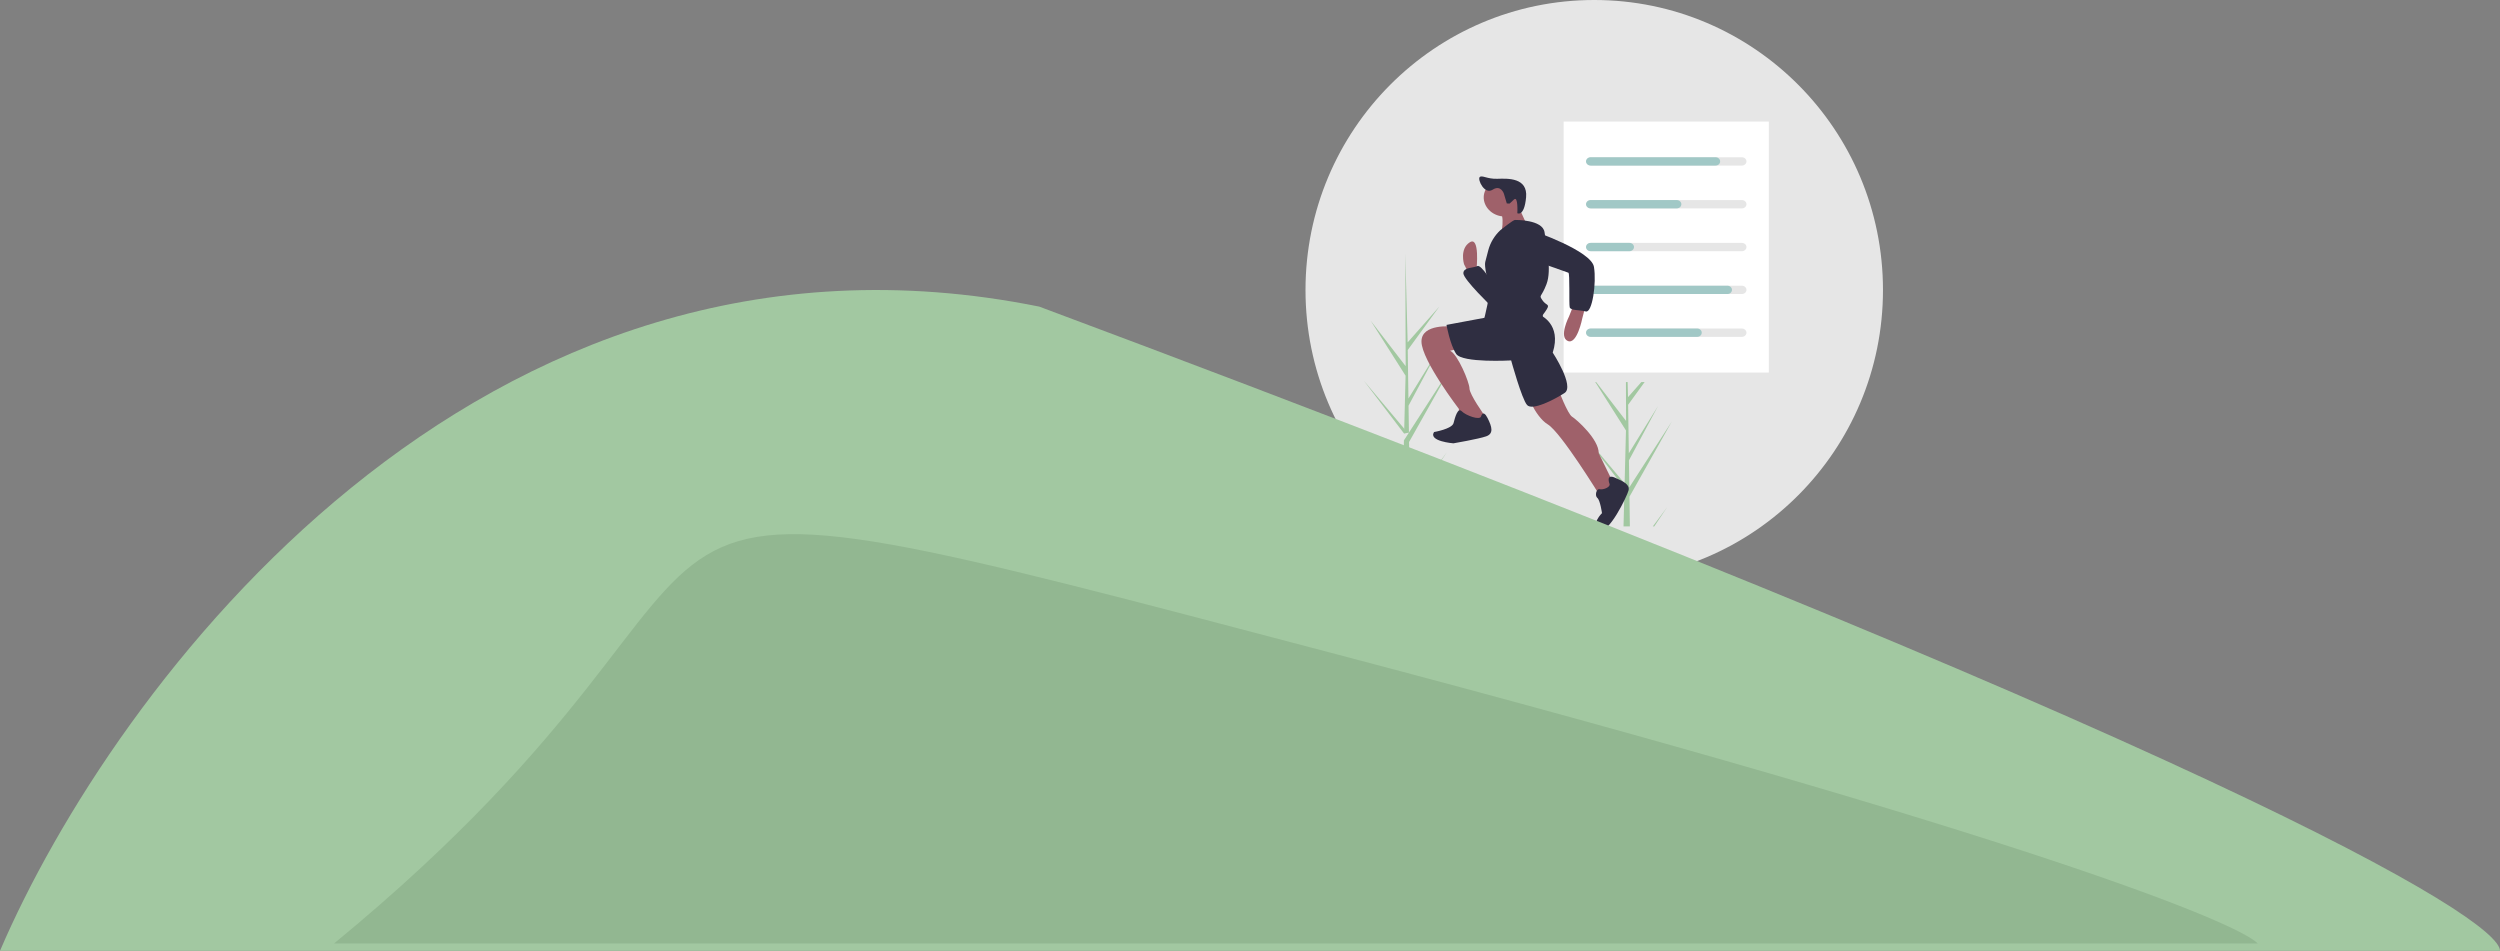 <svg width="1362" height="518" viewBox="0 0 1362 518" fill="none" xmlns="http://www.w3.org/2000/svg">
<rect x="0" y="0" width="1362" height="518" fill="#808080" stroke="none"/>
<ellipse cx="868.542" cy="158" rx="157.304" ry="158" fill="#E6E6E6"/>
<g clip-path="url(#clip0)">
<path d="M888.194 303.293L908.291 276.265L888.235 306.201L888.277 309.242C886.81 309.252 885.357 309.23 883.918 309.176L884.915 270.081L884.888 269.779L884.925 269.721L885.02 266.027L863.011 237.129L884.994 263.262L885.072 264.043L885.825 234.505L866.815 204.544L885.879 229.316L885.68 168.122L885.68 167.918L885.687 168.119L886.949 216.348L904.274 196.757L887.006 220.503L887.384 246.924L903.326 221.138L887.442 250.808L887.653 265.499L910.837 229.58L887.723 270.624L888.194 303.293Z" fill="#A2C8A1"/>
<path d="M768.127 273.478L788.224 246.449L768.168 276.386L768.21 279.427C766.743 279.437 765.29 279.415 763.851 279.36L764.848 240.266L764.821 239.964L767.586 235.684L764.953 236.212L742.944 207.313L764.927 233.447L765.005 234.228L765.758 204.69L746.749 174.729L765.812 199.501L765.613 138.307L765.614 138.103L765.62 138.303L766.882 186.533L784.207 166.942L766.939 190.688L767.317 217.108L783.259 191.323L767.375 220.993L767.586 235.684L790.77 199.765L767.656 240.809L768.127 273.478Z" fill="#A2C8A1"/>
<path d="M967.893 61.033H847.63V208.147H967.893V61.033Z" fill="#E6E6E6"/>
<path d="M963.655 66.217H851.868V202.963H963.655V66.217Z" fill="white"/>
<path d="M948.961 90.202H866.92C866.255 90.201 865.618 89.962 865.149 89.536C864.679 89.111 864.416 88.535 864.416 87.934C864.416 87.333 864.679 86.756 865.149 86.331C865.618 85.906 866.255 85.666 866.92 85.666H948.961C949.291 85.665 949.617 85.724 949.922 85.837C950.227 85.951 950.504 86.118 950.737 86.329C950.97 86.539 951.155 86.79 951.281 87.065C951.408 87.34 951.473 87.635 951.473 87.934C951.473 88.232 951.408 88.527 951.281 88.802C951.155 89.078 950.97 89.328 950.737 89.538C950.504 89.749 950.227 89.916 949.922 90.03C949.617 90.144 949.291 90.202 948.961 90.202Z" fill="#E6E6E6"/>
<path d="M948.961 113.53H866.92C866.255 113.529 865.618 113.289 865.149 112.864C864.679 112.439 864.416 111.863 864.416 111.262C864.416 110.661 864.679 110.084 865.149 109.659C865.618 109.234 866.255 108.994 866.92 108.994H948.961C949.291 108.993 949.617 109.052 949.922 109.165C950.227 109.279 950.504 109.446 950.737 109.657C950.97 109.868 951.155 110.117 951.281 110.393C951.408 110.668 951.473 110.964 951.473 111.262C951.473 111.56 951.408 111.855 951.281 112.13C951.155 112.406 950.97 112.656 950.737 112.867C950.504 113.077 950.227 113.244 949.922 113.358C949.617 113.472 949.291 113.53 948.961 113.53Z" fill="#E6E6E6"/>
<path d="M948.961 136.858H866.92C866.255 136.857 865.618 136.618 865.149 136.192C864.679 135.767 864.416 135.191 864.416 134.59C864.416 133.989 864.679 133.412 865.149 132.987C865.618 132.562 866.255 132.322 866.92 132.322H948.961C949.291 132.321 949.617 132.38 949.922 132.494C950.227 132.607 950.504 132.774 950.737 132.985C950.97 133.196 951.155 133.446 951.281 133.721C951.408 133.996 951.473 134.292 951.473 134.59C951.473 134.888 951.408 135.183 951.281 135.458C951.155 135.734 950.97 135.984 950.737 136.195C950.504 136.405 950.227 136.572 949.922 136.686C949.617 136.8 949.291 136.858 948.961 136.858Z" fill="#E6E6E6"/>
<path d="M948.961 160.186H866.92C866.255 160.185 865.618 159.946 865.149 159.52C864.679 159.095 864.416 158.519 864.416 157.918C864.416 157.317 864.679 156.74 865.149 156.315C865.618 155.89 866.255 155.651 866.92 155.65H948.961C949.291 155.65 949.617 155.708 949.922 155.822C950.227 155.936 950.504 156.102 950.737 156.313C950.97 156.524 951.155 156.774 951.281 157.049C951.408 157.324 951.473 157.62 951.473 157.918C951.473 158.216 951.408 158.511 951.281 158.786C951.155 159.062 950.97 159.312 950.737 159.523C950.504 159.733 950.227 159.9 949.922 160.014C949.617 160.128 949.291 160.186 948.961 160.186Z" fill="#E6E6E6"/>
<path d="M948.961 183.514H866.92C866.255 183.513 865.618 183.274 865.149 182.849C864.679 182.424 864.416 181.847 864.416 181.246C864.416 180.645 864.679 180.068 865.149 179.643C865.618 179.218 866.255 178.979 866.92 178.978H948.961C949.291 178.978 949.617 179.036 949.922 179.15C950.227 179.264 950.504 179.431 950.737 179.641C950.97 179.852 951.155 180.102 951.281 180.377C951.408 180.653 951.473 180.948 951.473 181.246C951.473 181.544 951.408 181.839 951.281 182.114C951.155 182.39 950.97 182.64 950.737 182.851C950.504 183.061 950.227 183.228 949.922 183.342C949.617 183.456 949.291 183.514 948.961 183.514Z" fill="#E6E6E6"/>
<path d="M934.631 90.202H866.561C866.232 90.202 865.905 90.144 865.601 90.03C865.296 89.916 865.019 89.749 864.786 89.538C864.553 89.328 864.368 89.078 864.242 88.802C864.115 88.527 864.05 88.232 864.05 87.934C864.05 87.635 864.115 87.34 864.242 87.065C864.368 86.79 864.553 86.539 864.786 86.329C865.019 86.118 865.296 85.951 865.601 85.837C865.905 85.724 866.232 85.665 866.561 85.666H934.631C935.296 85.666 935.932 85.906 936.402 86.331C936.872 86.756 937.135 87.333 937.135 87.934C937.135 88.535 936.872 89.111 936.402 89.536C935.932 89.962 935.296 90.201 934.631 90.202Z" fill="#A1C8C6"/>
<path d="M913.494 113.53H866.562C865.896 113.53 865.259 113.291 864.788 112.865C864.318 112.44 864.054 111.863 864.054 111.262C864.054 110.66 864.318 110.083 864.788 109.658C865.259 109.233 865.896 108.994 866.562 108.994H913.494C913.823 108.993 914.15 109.052 914.455 109.165C914.759 109.279 915.036 109.446 915.269 109.657C915.502 109.868 915.687 110.117 915.814 110.393C915.94 110.668 916.005 110.964 916.005 111.262C916.005 111.56 915.94 111.855 915.814 112.13C915.687 112.406 915.502 112.656 915.269 112.867C915.036 113.077 914.759 113.244 914.455 113.358C914.15 113.472 913.823 113.53 913.494 113.53Z" fill="#A1C8C6"/>
<path d="M887.699 136.858H866.561C866.232 136.858 865.905 136.8 865.601 136.686C865.296 136.572 865.019 136.405 864.786 136.195C864.553 135.984 864.368 135.734 864.242 135.458C864.115 135.183 864.05 134.888 864.05 134.59C864.05 134.292 864.115 133.996 864.242 133.721C864.368 133.446 864.553 133.196 864.786 132.985C865.019 132.774 865.296 132.607 865.601 132.494C865.905 132.38 866.232 132.321 866.561 132.322H887.699C888.363 132.322 889.001 132.562 889.47 132.987C889.94 133.412 890.203 133.989 890.203 134.59C890.203 135.191 889.94 135.767 889.47 136.192C889.001 136.618 888.363 136.857 887.699 136.858Z" fill="#A1C8C6"/>
<path d="M941.08 160.186H866.562C865.896 160.186 865.259 159.947 864.788 159.522C864.318 159.096 864.054 158.519 864.054 157.918C864.054 157.316 864.318 156.74 864.788 156.314C865.259 155.889 865.896 155.65 866.562 155.65H941.08C941.745 155.65 942.383 155.889 942.853 156.314C943.323 156.74 943.588 157.316 943.588 157.918C943.588 158.519 943.323 159.096 942.853 159.522C942.383 159.947 941.745 160.186 941.08 160.186Z" fill="#A1C8C6"/>
<path d="M924.599 183.514H866.561C866.232 183.514 865.905 183.456 865.601 183.342C865.296 183.228 865.019 183.061 864.786 182.851C864.553 182.64 864.368 182.39 864.242 182.114C864.115 181.839 864.05 181.544 864.05 181.246C864.05 180.948 864.115 180.653 864.242 180.377C864.368 180.102 864.553 179.852 864.786 179.641C865.019 179.431 865.296 179.264 865.601 179.15C865.905 179.036 866.232 178.978 866.561 178.978H924.599C924.929 178.978 925.256 179.036 925.56 179.15C925.865 179.264 926.142 179.431 926.375 179.641C926.608 179.852 926.794 180.102 926.919 180.377C927.046 180.653 927.111 180.948 927.111 181.246C927.111 181.544 927.046 181.839 926.919 182.114C926.794 182.39 926.608 182.64 926.375 182.851C926.142 183.061 925.865 183.228 925.56 183.342C925.256 183.456 924.929 183.514 924.599 183.514Z" fill="#A1C8C6"/>
<path d="M804.416 146.544C804.416 146.544 806.334 128.408 800.708 132.024C795.082 135.64 797.607 143.921 797.607 143.921L800.081 148.802L804.209 147.337L804.416 146.544Z" fill="#9F616A"/>
<path d="M813.493 154.84C813.493 154.84 806.997 143.829 804.829 144.957C802.662 146.086 797.193 145.508 797.243 148.909C797.293 152.31 813.022 167.423 813.022 167.423L813.493 154.84Z" fill="#2F2E41"/>
<path d="M863.69 167.079L862.036 173.424C862.036 173.424 859.191 187.929 854.135 185.764C849.08 183.6 854.813 172.388 854.813 172.388L857.551 165.478L863.69 167.079Z" fill="#9F616A"/>
<path d="M849.066 212.396C849.066 212.396 854.064 225.558 856.488 227.037C858.913 228.516 871.084 239.313 870.978 246.909L879.534 264.386L871.534 269.924C871.534 269.924 850.499 235.641 843.226 231.203C835.954 226.766 831.162 212.811 831.162 212.811L849.066 212.396Z" fill="#9F616A"/>
<path d="M791.553 177.92C791.553 177.92 774.269 175.955 774.419 186.159C774.569 196.363 794.833 222.822 794.833 222.822L794.469 227.81L803.703 231.911L809.122 229.089L808.865 226.481C808.865 226.481 800.616 215.012 800.566 211.611C800.516 208.21 794.177 193.004 789.998 191.068L796.965 189.496L791.553 177.92Z" fill="#9F616A"/>
<path d="M876.902 263.7C876.902 263.7 874.635 258.027 879.691 260.192C884.746 262.357 888.047 264.064 887.22 267.237C886.393 270.41 876.218 291.475 871.369 288.517C866.521 285.559 872.767 279.564 872.767 279.564C872.767 279.564 871.79 272.533 870.243 271.282C868.696 270.032 869.729 266.066 871.484 266.523C873.238 266.98 877.366 265.515 876.902 263.7Z" fill="#2F2E41"/>
<path d="M806.905 226.816C806.905 226.816 807.939 222.851 810.413 227.731C812.887 232.611 813.814 236.241 809.686 237.706C805.557 239.171 791.831 241.522 791.831 241.522C791.831 241.522 778.056 240.472 781.257 235.377C781.257 235.377 791.061 233.698 791.888 230.525C792.715 227.353 794.163 221.801 796.38 224.073C798.598 226.345 806.284 229.196 806.905 226.816Z" fill="#2F2E41"/>
<path d="M839.076 171.674C839.076 171.674 850.941 176.461 845.928 192.096C845.928 192.096 857.993 210.488 852.367 214.104C846.741 217.72 834.819 223.929 831.932 220.635C829.044 217.341 823.275 196.355 823.275 196.355C823.275 196.355 796.651 197.884 793.3 192.776C789.949 187.667 788.045 177.005 788.045 177.005L812.658 172.41L839.076 171.674Z" fill="#2F2E41"/>
<path d="M816.659 117.547C822.471 119.062 828.294 116.029 829.664 110.773C831.035 105.516 827.433 100.027 821.621 98.511C815.809 96.996 809.986 100.029 808.616 105.285C807.245 110.542 810.846 116.032 816.659 117.547Z" fill="#9F616A"/>
<path d="M826.826 110.88C826.826 110.88 830.691 121.205 832.238 122.456C833.786 123.706 817.685 127.979 817.685 127.979C817.685 127.979 820.373 117.668 816.608 114.146L826.826 110.88Z" fill="#9F616A"/>
<path d="M825.429 119.833C825.429 119.833 840.495 119.526 841.472 126.557C842.449 133.588 845.486 147.086 842.542 154.789C839.597 162.492 838.256 160.448 840.267 163.514C842.278 166.579 844.445 165.45 842.741 168.394C841.037 171.338 840.16 171.109 840.623 172.924C841.087 174.739 828.238 177.319 818.384 175.597L808.53 173.875C808.53 173.875 812.252 159.598 811.325 155.969C810.398 152.339 808.544 145.079 809.164 142.699L810.806 136.404C811.898 132.213 814.181 128.41 817.429 125.371C817.429 125.371 824.552 119.605 825.429 119.833Z" fill="#2F2E41"/>
<path d="M835.126 125.75C835.126 125.75 866.955 136.589 868.396 145.435C869.836 154.281 867.455 170.602 863.947 169.687C860.438 168.772 855.64 169.216 855.176 167.401C854.713 165.586 855.34 148.808 854.463 148.579C853.586 148.35 827.896 139.112 827.896 139.112C827.896 139.112 819.803 123.449 835.126 125.75Z" fill="#2F2E41"/>
<path d="M819.332 105.559C819.332 105.559 817.684 100.442 813.199 103.344C808.714 106.247 804.861 97.76 806.123 96.493C807.384 95.225 810.056 97.589 815.739 97.405C821.421 97.221 832.413 96.692 831.413 107.502C830.413 118.312 826.642 116.168 826.642 116.168C826.642 116.168 827.179 106.499 824.811 108.699L822.444 110.9L820.903 110.844L819.332 105.559Z" fill="#2F2E41"/>
</g>
<path d="M566.208 167.048C260.095 105.234 61.189 375.26 0 518H1362C1362 500.108 1202.84 404.87 566.208 167.048Z" fill="#A2C8A1"/>
<path d="M728.739 356.595C259.963 233.121 462.866 283.076 182 514H1230C1219.17 502.689 1103.76 455.374 728.739 356.595Z" fill="#92B791"/>
<defs>
<clipPath id="clip0">
<rect width="386.3" height="226.907" fill="white" transform="translate(595 59.859)"/>
</clipPath>
</defs>
</svg>
